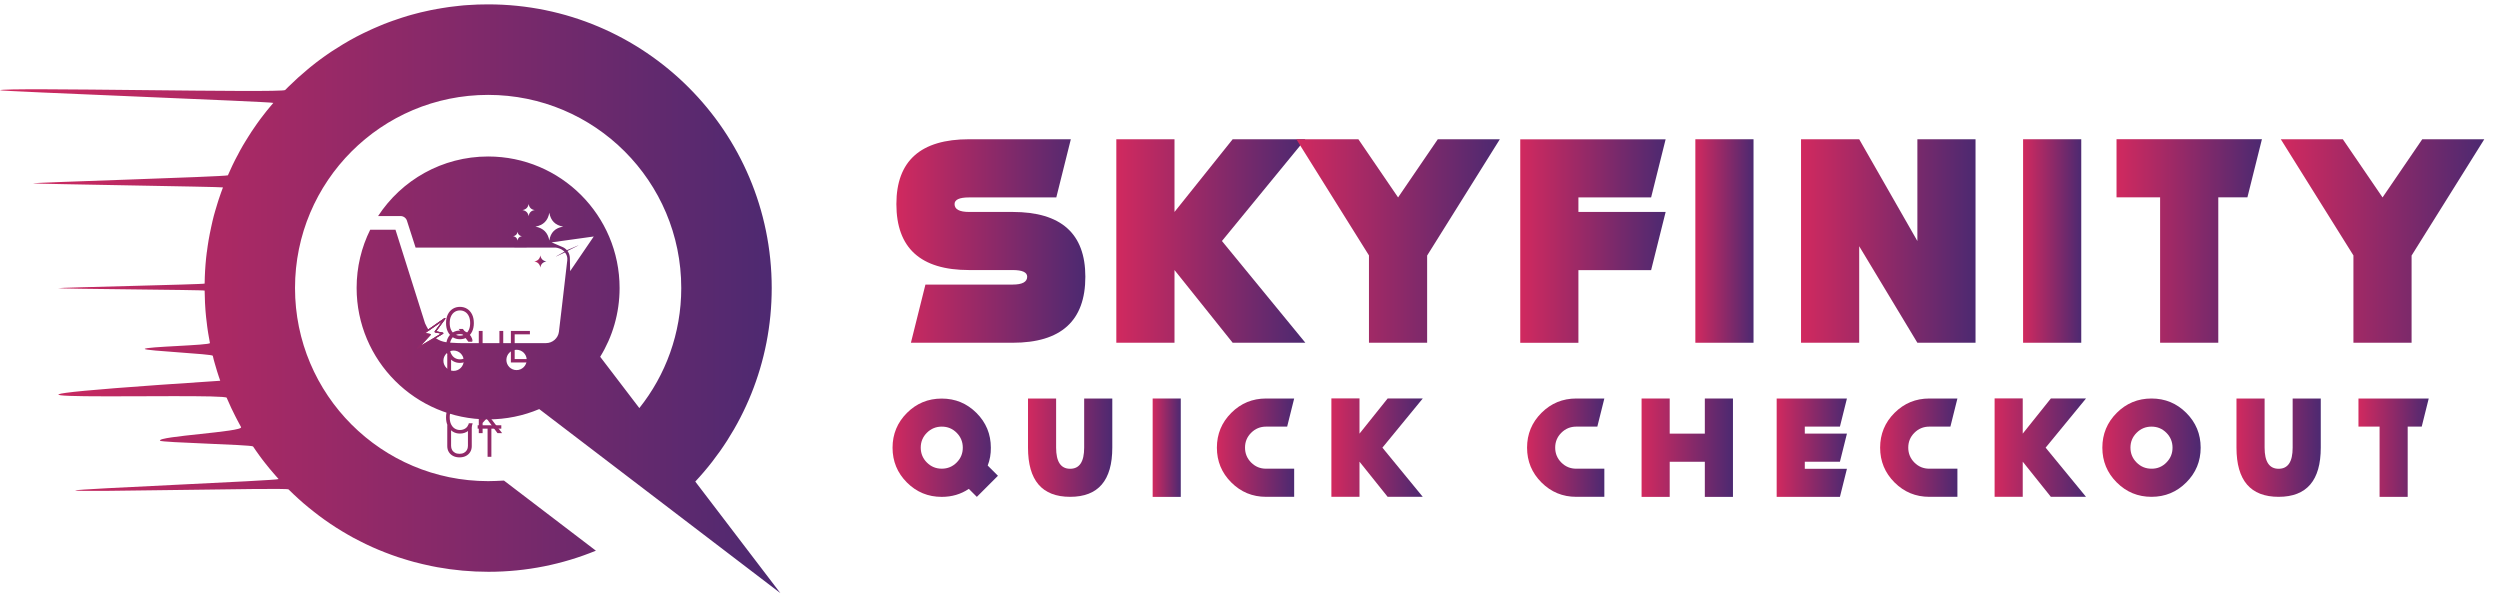 <svg width="159" height="38" viewBox="0 0 159 38" fill="none" xmlns="http://www.w3.org/2000/svg">
<path d="M61.633 17.175C58.553 17.175 57.01 15.778 57.01 12.979C57.01 10.231 58.553 8.856 61.633 8.856H68.105L67.181 12.556H61.633C61.019 12.556 60.71 12.697 60.71 12.979C60.71 13.312 61.019 13.48 61.633 13.48H64.405C67.486 13.48 69.028 14.854 69.028 17.603C69.028 20.402 67.486 21.799 64.405 21.799H57.934L58.857 18.099H64.405C65.019 18.099 65.329 17.931 65.329 17.599C65.329 17.316 65.019 17.175 64.405 17.175H61.633Z" fill="url(#paint0_linear_405_346)"/>
<path d="M74.698 13.48L78.398 8.856H83.021L77.715 15.328L83.021 21.799H78.398L74.698 17.175V21.799H70.998V8.856H74.698V13.48Z" fill="url(#paint1_linear_405_346)"/>
<path d="M87.071 16.252L82.447 8.856H86.393L88.918 12.556L91.444 8.856H95.39L90.766 16.252V21.799H87.066V16.252H87.071Z" fill="url(#paint2_linear_405_346)"/>
<path d="M105.935 8.856L105.011 12.556H100.387V13.48H105.935L105.011 17.18H100.387V21.803H96.688V8.861H105.935V8.856Z" fill="url(#paint3_linear_405_346)"/>
<path d="M111.524 8.856V21.799H107.824V8.856H111.524Z" fill="url(#paint4_linear_405_346)"/>
<path d="M121.945 21.799L118.245 15.66V21.799H114.545V8.856H118.245L121.945 15.328V8.856H125.644V21.799H121.945Z" fill="url(#paint5_linear_405_346)"/>
<path d="M132.368 8.856V21.799H128.668V8.856H132.368Z" fill="url(#paint6_linear_405_346)"/>
<path d="M141.083 12.551V21.799H137.383V12.551H134.611V8.852H143.859L142.935 12.551H141.083Z" fill="url(#paint7_linear_405_346)"/>
<path d="M149.682 16.252L145.059 8.856H149.004L151.53 12.556L154.056 8.856H158.001L153.377 16.252V21.799H149.678V16.252H149.682Z" fill="url(#paint8_linear_405_346)"/>
<path d="M62.818 29.608L63.469 30.259L62.127 31.601L61.617 31.092C61.112 31.433 60.538 31.601 59.892 31.601C59.027 31.601 58.29 31.297 57.68 30.687C57.071 30.077 56.766 29.34 56.766 28.475C56.766 27.61 57.071 26.873 57.68 26.263C58.29 25.654 59.027 25.349 59.892 25.349C60.757 25.349 61.494 25.654 62.104 26.263C62.714 26.873 63.018 27.61 63.018 28.475C63.023 28.88 62.955 29.258 62.818 29.608ZM60.843 29.417C61.107 29.153 61.234 28.839 61.234 28.471C61.234 28.102 61.103 27.783 60.843 27.524C60.579 27.26 60.265 27.133 59.897 27.133C59.528 27.133 59.209 27.265 58.95 27.524C58.686 27.788 58.559 28.102 58.559 28.471C58.559 28.839 58.691 29.158 58.95 29.417C59.214 29.681 59.528 29.808 59.897 29.808C60.265 29.808 60.579 29.681 60.843 29.417Z" fill="url(#paint9_linear_405_346)"/>
<path d="M65.381 28.471V25.345H67.169V28.471C67.169 29.363 67.465 29.814 68.061 29.814C68.657 29.814 68.953 29.368 68.953 28.471V25.345H70.742V28.471C70.742 30.555 69.85 31.598 68.061 31.598C66.273 31.598 65.381 30.555 65.381 28.471Z" fill="url(#paint10_linear_405_346)"/>
<path d="M75.097 25.345V31.602H73.309V25.345H75.097Z" fill="url(#paint11_linear_405_346)"/>
<path d="M82.309 25.345L81.863 27.133H80.521C80.152 27.133 79.834 27.265 79.574 27.525C79.31 27.788 79.183 28.102 79.183 28.471C79.183 28.84 79.315 29.158 79.574 29.418C79.838 29.682 80.152 29.809 80.521 29.809H82.309V31.598H80.521C79.656 31.598 78.919 31.293 78.309 30.683C77.699 30.073 77.394 29.336 77.394 28.471C77.394 27.607 77.699 26.869 78.309 26.259C78.919 25.65 79.656 25.345 80.521 25.345H82.309Z" fill="url(#paint12_linear_405_346)"/>
<path d="M86.464 27.579L88.253 25.344H90.487L87.921 28.471L90.487 31.597H88.253L86.464 29.363V31.597H84.676V25.34H86.464V27.579Z" fill="url(#paint13_linear_405_346)"/>
<path d="M102.036 25.345L101.59 27.133H100.248C99.879 27.133 99.56 27.265 99.301 27.525C99.037 27.788 98.91 28.102 98.91 28.471C98.91 28.84 99.041 29.158 99.301 29.418C99.565 29.682 99.879 29.809 100.248 29.809H102.036V31.598H100.248C99.383 31.598 98.646 31.293 98.036 30.683C97.426 30.073 97.121 29.336 97.121 28.471C97.121 27.607 97.426 26.869 98.036 26.259C98.646 25.65 99.383 25.345 100.248 25.345H102.036Z" fill="url(#paint14_linear_405_346)"/>
<path d="M104.404 25.345H106.193V27.579H108.427V25.345H110.216V31.602H108.427V29.368H106.193V31.602H104.404V25.345Z" fill="url(#paint15_linear_405_346)"/>
<path d="M117.465 25.345L117.019 27.133H114.785V27.579H117.465L117.019 29.368H114.785V29.814H117.465L117.019 31.602H112.996V25.345H117.465Z" fill="url(#paint16_linear_405_346)"/>
<path d="M124.491 25.345L124.045 27.133H122.703C122.334 27.133 122.015 27.265 121.756 27.525C121.492 27.788 121.365 28.102 121.365 28.471C121.365 28.84 121.497 29.158 121.756 29.418C122.02 29.682 122.334 29.809 122.703 29.809H124.491V31.598H122.703C121.838 31.598 121.101 31.293 120.491 30.683C119.881 30.073 119.576 29.336 119.576 28.471C119.576 27.607 119.881 26.869 120.491 26.259C121.101 25.65 121.838 25.345 122.703 25.345H124.491Z" fill="url(#paint17_linear_405_346)"/>
<path d="M128.646 27.579L130.434 25.344H132.669L130.102 28.471L132.669 31.597H130.434L128.646 29.363V31.597H126.857V25.34H128.646V27.579Z" fill="url(#paint18_linear_405_346)"/>
<path d="M136.835 31.598C135.971 31.598 135.233 31.293 134.624 30.683C134.014 30.073 133.709 29.336 133.709 28.471C133.709 27.607 134.014 26.869 134.624 26.259C135.233 25.65 135.971 25.345 136.835 25.345C137.7 25.345 138.437 25.65 139.047 26.259C139.657 26.869 139.962 27.607 139.962 28.471C139.962 29.336 139.657 30.073 139.047 30.683C138.437 31.293 137.7 31.598 136.835 31.598ZM137.782 29.418C138.046 29.154 138.173 28.84 138.173 28.471C138.173 28.102 138.041 27.784 137.782 27.525C137.518 27.261 137.204 27.133 136.835 27.133C136.467 27.133 136.148 27.265 135.889 27.525C135.625 27.788 135.497 28.102 135.497 28.471C135.497 28.84 135.629 29.158 135.889 29.418C136.153 29.682 136.467 29.809 136.835 29.809C137.204 29.814 137.523 29.682 137.782 29.418Z" fill="url(#paint19_linear_405_346)"/>
<path d="M142.24 28.471V25.345H144.029V28.471C144.029 29.363 144.324 29.814 144.921 29.814C145.517 29.814 145.813 29.368 145.813 28.471V25.345H147.601V28.471C147.601 30.555 146.709 31.598 144.921 31.598C143.132 31.598 142.24 30.555 142.24 28.471Z" fill="url(#paint20_linear_405_346)"/>
<path d="M153.129 27.133V31.602H151.341V27.133H149.998V25.345H154.467L154.021 27.133H153.129Z" fill="url(#paint21_linear_405_346)"/>
<path d="M29.174 20.921H29.44L29.663 21.215L29.722 21.293L30.055 21.736H29.789L29.57 21.442L29.515 21.368L29.174 20.921ZM30.137 20.546C30.137 20.757 30.099 20.94 30.023 21.094C29.946 21.248 29.842 21.366 29.709 21.45C29.576 21.534 29.423 21.575 29.252 21.575C29.081 21.575 28.929 21.534 28.796 21.45C28.663 21.366 28.558 21.248 28.482 21.094C28.406 20.94 28.368 20.757 28.368 20.546C28.368 20.334 28.406 20.151 28.482 19.997C28.558 19.843 28.663 19.725 28.796 19.641C28.929 19.558 29.081 19.516 29.252 19.516C29.423 19.516 29.576 19.558 29.709 19.641C29.842 19.725 29.946 19.843 30.023 19.997C30.099 20.151 30.137 20.334 30.137 20.546ZM29.902 20.546C29.902 20.372 29.873 20.225 29.815 20.106C29.758 19.987 29.68 19.896 29.581 19.835C29.483 19.773 29.374 19.743 29.252 19.743C29.131 19.743 29.021 19.773 28.923 19.835C28.825 19.896 28.747 19.987 28.689 20.106C28.631 20.225 28.602 20.372 28.602 20.546C28.602 20.719 28.631 20.866 28.689 20.985C28.747 21.104 28.825 21.195 28.923 21.256C29.021 21.317 29.131 21.348 29.252 21.348C29.374 21.348 29.483 21.317 29.581 21.256C29.68 21.195 29.758 21.104 29.815 20.985C29.873 20.866 29.902 20.719 29.902 20.546ZM29.761 22.543H30.004V23.87C30.004 24.008 29.972 24.13 29.907 24.238C29.843 24.345 29.753 24.429 29.636 24.491C29.519 24.552 29.382 24.583 29.225 24.583C29.068 24.583 28.931 24.552 28.814 24.491C28.697 24.429 28.606 24.345 28.542 24.238C28.478 24.13 28.446 24.008 28.446 23.87V22.543H28.689V23.851C28.689 23.949 28.71 24.036 28.753 24.112C28.796 24.188 28.858 24.248 28.937 24.291C29.017 24.334 29.113 24.356 29.225 24.356C29.337 24.356 29.433 24.334 29.513 24.291C29.593 24.248 29.654 24.188 29.697 24.112C29.74 24.036 29.761 23.949 29.761 23.851V22.543ZM30.732 22.543V24.548H30.489V22.543H30.732ZM30.059 26.17H29.816C29.802 26.1 29.777 26.038 29.741 25.986C29.706 25.933 29.663 25.888 29.612 25.852C29.561 25.816 29.506 25.789 29.444 25.77C29.383 25.752 29.319 25.743 29.252 25.743C29.131 25.743 29.021 25.773 28.923 25.835C28.825 25.896 28.747 25.987 28.689 26.106C28.631 26.225 28.602 26.372 28.602 26.546C28.602 26.719 28.631 26.866 28.689 26.985C28.747 27.104 28.825 27.195 28.923 27.256C29.021 27.317 29.131 27.348 29.252 27.348C29.319 27.348 29.383 27.339 29.444 27.321C29.506 27.302 29.561 27.275 29.612 27.239C29.663 27.203 29.706 27.158 29.741 27.105C29.777 27.052 29.802 26.991 29.816 26.921H30.059C30.041 27.024 30.007 27.116 29.959 27.196C29.911 27.277 29.851 27.346 29.779 27.403C29.707 27.459 29.627 27.502 29.537 27.531C29.448 27.561 29.354 27.575 29.252 27.575C29.081 27.575 28.929 27.534 28.796 27.45C28.663 27.366 28.558 27.248 28.482 27.094C28.406 26.94 28.368 26.757 28.368 26.546C28.368 26.334 28.406 26.151 28.482 25.997C28.558 25.843 28.663 25.725 28.796 25.641C28.929 25.558 29.081 25.516 29.252 25.516C29.354 25.516 29.448 25.53 29.537 25.56C29.627 25.589 29.707 25.632 29.779 25.689C29.851 25.745 29.911 25.814 29.959 25.895C30.007 25.975 30.041 26.067 30.059 26.17ZM30.451 27.548V25.543H30.694V26.538H30.718L31.618 25.543H31.935L31.093 26.448L31.935 27.548H31.642L30.945 26.616L30.694 26.898V27.548H30.451Z" fill="#902968"/>
<path d="M30.059 21.675H29.816C29.802 21.606 29.777 21.544 29.741 21.491C29.706 21.439 29.663 21.394 29.612 21.358C29.561 21.322 29.506 21.294 29.444 21.276C29.383 21.258 29.319 21.249 29.252 21.249C29.131 21.249 29.021 21.279 28.923 21.341C28.825 21.402 28.747 21.492 28.689 21.612C28.631 21.731 28.602 21.878 28.602 22.051C28.602 22.225 28.631 22.372 28.689 22.491C28.747 22.61 28.825 22.701 28.923 22.762C29.021 22.823 29.131 22.854 29.252 22.854C29.319 22.854 29.383 22.845 29.444 22.827C29.506 22.808 29.561 22.781 29.612 22.745C29.663 22.709 29.706 22.664 29.741 22.611C29.777 22.558 29.802 22.496 29.816 22.427H30.059C30.041 22.53 30.007 22.621 29.959 22.702C29.911 22.783 29.851 22.852 29.779 22.909C29.707 22.965 29.627 23.008 29.537 23.037C29.448 23.066 29.354 23.081 29.252 23.081C29.081 23.081 28.929 23.039 28.796 22.956C28.663 22.872 28.558 22.753 28.482 22.599C28.406 22.445 28.368 22.263 28.368 22.051C28.368 21.84 28.406 21.657 28.482 21.503C28.558 21.349 28.663 21.23 28.796 21.147C28.929 21.063 29.081 21.022 29.252 21.022C29.354 21.022 29.448 21.036 29.537 21.066C29.627 21.095 29.707 21.138 29.779 21.195C29.851 21.251 29.911 21.32 29.959 21.401C30.007 21.481 30.041 21.572 30.059 21.675ZM30.451 23.054V21.049H30.694V21.942H31.763V21.049H32.006V23.054H31.763V22.157H30.694V23.054H30.451ZM32.492 23.054V21.049H33.702V21.264H32.734V21.942H33.639V22.157H32.734V22.838H33.717V23.054H32.492ZM30.059 24.675H29.816C29.802 24.606 29.777 24.544 29.741 24.491C29.706 24.439 29.663 24.394 29.612 24.358C29.561 24.322 29.506 24.294 29.444 24.276C29.383 24.258 29.319 24.249 29.252 24.249C29.131 24.249 29.021 24.279 28.923 24.341C28.825 24.402 28.747 24.492 28.689 24.612C28.631 24.731 28.602 24.878 28.602 25.051C28.602 25.225 28.631 25.372 28.689 25.491C28.747 25.61 28.825 25.701 28.923 25.762C29.021 25.823 29.131 25.854 29.252 25.854C29.319 25.854 29.383 25.845 29.444 25.827C29.506 25.808 29.561 25.781 29.612 25.745C29.663 25.709 29.706 25.664 29.741 25.611C29.777 25.558 29.802 25.496 29.816 25.427H30.059C30.041 25.53 30.007 25.621 29.959 25.702C29.911 25.783 29.851 25.852 29.779 25.909C29.707 25.965 29.627 26.008 29.537 26.037C29.448 26.066 29.354 26.081 29.252 26.081C29.081 26.081 28.929 26.039 28.796 25.956C28.663 25.872 28.558 25.753 28.482 25.599C28.406 25.445 28.368 25.263 28.368 25.051C28.368 24.84 28.406 24.657 28.482 24.503C28.558 24.349 28.663 24.23 28.796 24.147C28.929 24.063 29.081 24.022 29.252 24.022C29.354 24.022 29.448 24.036 29.537 24.066C29.627 24.095 29.707 24.138 29.779 24.195C29.851 24.251 29.911 24.32 29.959 24.401C30.007 24.481 30.041 24.572 30.059 24.675ZM30.451 26.054V24.049H30.694V25.044H30.718L31.618 24.049H31.935L31.093 24.953L31.935 26.054H31.642L30.945 25.122L30.694 25.404V26.054H30.451ZM33.847 25.051C33.847 25.263 33.808 25.445 33.732 25.599C33.656 25.753 33.551 25.872 33.418 25.956C33.285 26.039 33.133 26.081 32.962 26.081C32.791 26.081 32.639 26.039 32.506 25.956C32.373 25.872 32.268 25.753 32.191 25.599C32.115 25.445 32.077 25.263 32.077 25.051C32.077 24.84 32.115 24.657 32.191 24.503C32.268 24.349 32.373 24.23 32.506 24.147C32.639 24.063 32.791 24.022 32.962 24.022C33.133 24.022 33.285 24.063 33.418 24.147C33.551 24.23 33.656 24.349 33.732 24.503C33.808 24.657 33.847 24.84 33.847 25.051ZM33.612 25.051C33.612 24.878 33.583 24.731 33.525 24.612C33.467 24.492 33.389 24.402 33.291 24.341C33.193 24.279 33.083 24.249 32.962 24.249C32.84 24.249 32.73 24.279 32.632 24.341C32.534 24.402 32.456 24.492 32.398 24.612C32.34 24.731 32.312 24.878 32.312 25.051C32.312 25.225 32.34 25.372 32.398 25.491C32.456 25.61 32.534 25.701 32.632 25.762C32.73 25.823 32.84 25.854 32.962 25.854C33.083 25.854 33.193 25.823 33.291 25.762C33.389 25.701 33.467 25.61 33.525 25.491C33.583 25.372 33.612 25.225 33.612 25.051ZM29.761 27.049H30.004V28.376C30.004 28.513 29.972 28.636 29.907 28.743C29.843 28.85 29.753 28.935 29.636 28.997C29.519 29.058 29.382 29.089 29.225 29.089C29.068 29.089 28.931 29.058 28.814 28.997C28.697 28.935 28.606 28.85 28.542 28.743C28.478 28.636 28.446 28.513 28.446 28.376V27.049H28.689V28.357C28.689 28.455 28.71 28.542 28.753 28.618C28.796 28.694 28.858 28.753 28.937 28.797C29.017 28.84 29.113 28.862 29.225 28.862C29.337 28.862 29.433 28.84 29.513 28.797C29.593 28.753 29.654 28.694 29.697 28.618C29.74 28.542 29.761 28.455 29.761 28.357V27.049ZM30.379 27.264V27.049H31.883V27.264H31.252V29.054H31.01V27.264H30.379Z" fill="#902968"/>
<path d="M33.98 16.629C34.203 16.593 34.331 16.461 34.367 16.242C34.404 16.461 34.531 16.593 34.754 16.629C34.531 16.665 34.399 16.793 34.367 17.016C34.331 16.797 34.203 16.67 33.98 16.629Z" fill="url(#paint22_linear_405_346)"/>
<path d="M31.046 30.6C24.261 30.6 18.763 25.098 18.763 18.318C18.763 11.533 24.261 6.035 31.046 6.035C37.831 6.035 43.328 11.533 43.328 18.318C43.328 21.203 42.332 23.861 40.662 25.954L38.172 22.691C38.955 21.421 39.406 19.92 39.406 18.318C39.406 13.699 35.66 9.953 31.046 9.953C28.115 9.953 25.539 11.46 24.047 13.74H25.471C25.676 13.74 25.849 13.881 25.894 14.076L26.431 15.746H32.702L32.725 15.751L35.346 15.746C35.519 15.769 35.692 15.833 35.82 15.938C35.847 15.96 35.911 16.001 35.892 16.011C34.668 16.675 35.92 16.042 35.933 16.056C36.043 16.192 36.102 16.361 36.079 16.552L35.738 19.492L35.547 21.107C35.496 21.512 35.137 21.822 34.727 21.822H29.317C29.248 21.826 29.175 21.822 29.103 21.817C28.584 21.785 28.133 21.813 27.715 21.503L28.179 21.226C28.192 21.217 28.201 21.198 28.197 21.185C28.192 21.166 28.183 21.153 28.165 21.153L27.747 21.071L28.32 20.288C28.329 20.275 28.329 20.252 28.315 20.238C28.302 20.224 28.279 20.22 28.265 20.234L27.237 20.953C27.169 20.839 27.1 20.707 27.032 20.561L25.152 14.609H23.546C22.991 15.724 22.681 16.984 22.681 18.313C22.681 22.928 26.427 26.673 31.041 26.673C32.193 26.673 33.294 26.441 34.295 26.018L49.631 37.722L44.22 30.628C47.233 27.406 49.081 23.078 49.081 18.318C49.081 8.351 41.003 0.278 31.041 0.278C30.6 0.278 30.168 0.292 29.735 0.324C29.649 0.333 29.562 0.337 29.48 0.342C29.394 0.351 29.307 0.356 29.221 0.369C29.084 0.383 28.952 0.397 28.82 0.415C28.729 0.424 28.643 0.433 28.556 0.447C28.388 0.469 28.224 0.497 28.061 0.524C28.001 0.533 27.942 0.542 27.887 0.556C27.874 0.556 27.86 0.56 27.851 0.56C27.701 0.588 27.555 0.615 27.41 0.642C27.187 0.688 26.968 0.738 26.754 0.788C26.659 0.811 26.568 0.838 26.472 0.861C26.377 0.888 26.281 0.911 26.181 0.938C26.085 0.965 25.99 0.993 25.894 1.02L25.89 1.025C25.794 1.052 25.699 1.079 25.603 1.111C25.508 1.143 25.412 1.175 25.316 1.207C25.23 1.239 25.139 1.266 25.052 1.298C25.043 1.302 25.039 1.302 25.034 1.302C24.939 1.334 24.848 1.371 24.757 1.402C24.647 1.443 24.538 1.484 24.433 1.525C24.356 1.557 24.279 1.584 24.201 1.621C24.11 1.657 24.019 1.694 23.933 1.735C23.883 1.757 23.833 1.776 23.787 1.798C23.733 1.826 23.683 1.848 23.623 1.871C23.61 1.88 23.592 1.885 23.573 1.894C23.423 1.962 23.268 2.035 23.118 2.108C23.046 2.144 22.973 2.181 22.9 2.217C22.813 2.258 22.727 2.303 22.64 2.349C22.577 2.381 22.513 2.417 22.449 2.454C22.381 2.485 22.322 2.522 22.258 2.558C22.113 2.64 21.967 2.727 21.821 2.813C21.653 2.913 21.485 3.018 21.321 3.127C21.239 3.177 21.152 3.232 21.07 3.286C20.975 3.355 20.879 3.414 20.784 3.482C20.715 3.532 20.652 3.578 20.584 3.623C20.502 3.678 20.424 3.737 20.347 3.796C20.27 3.855 20.188 3.914 20.11 3.974C19.987 4.069 19.86 4.165 19.742 4.265C19.687 4.306 19.628 4.356 19.578 4.401C19.15 4.756 18.736 5.129 18.34 5.521C18.272 5.585 18.212 5.648 18.149 5.712L18.135 5.726C17.944 5.926 0.182 5.535 0 5.739C-0.064 5.808 17.448 6.472 17.384 6.545C17.316 6.622 17.248 6.704 17.18 6.786C17.102 6.882 17.025 6.973 16.947 7.068C16.879 7.159 16.806 7.241 16.738 7.337C16.67 7.428 16.602 7.519 16.533 7.605C16.465 7.701 16.397 7.792 16.333 7.883C16.265 7.974 16.206 8.069 16.142 8.16C16.083 8.242 16.024 8.329 15.969 8.415C15.96 8.429 15.955 8.438 15.951 8.447C15.896 8.529 15.837 8.615 15.787 8.702C15.714 8.816 15.641 8.934 15.573 9.048C15.527 9.125 15.482 9.198 15.437 9.275C15.423 9.298 15.409 9.325 15.396 9.348C15.345 9.43 15.3 9.516 15.255 9.598C15.25 9.607 15.245 9.617 15.241 9.626C15.191 9.721 15.136 9.817 15.091 9.912C15.086 9.912 15.086 9.917 15.086 9.917C15.036 10.012 14.986 10.104 14.941 10.194C14.836 10.404 14.731 10.618 14.636 10.836C14.585 10.941 14.54 11.046 14.495 11.15H14.49C14.331 11.241 2.116 11.605 2.094 11.66C2.094 11.701 14.181 11.878 14.181 11.919C14.144 12.019 14.108 12.115 14.071 12.215C14.058 12.252 14.044 12.293 14.03 12.333C13.989 12.447 13.948 12.561 13.912 12.675C13.88 12.77 13.853 12.866 13.821 12.966C13.775 13.116 13.73 13.266 13.684 13.421C13.657 13.517 13.63 13.612 13.602 13.712C13.593 13.744 13.584 13.781 13.575 13.817C13.553 13.908 13.53 14.004 13.507 14.095C13.502 14.117 13.498 14.14 13.493 14.163C13.466 14.268 13.443 14.368 13.425 14.468C13.421 14.481 13.416 14.495 13.416 14.513C13.389 14.636 13.361 14.759 13.339 14.882C13.311 15.014 13.289 15.146 13.266 15.278C13.243 15.401 13.225 15.528 13.207 15.655C13.188 15.778 13.17 15.901 13.157 16.024C13.157 16.033 13.152 16.038 13.152 16.042C13.138 16.142 13.125 16.243 13.116 16.343C13.111 16.388 13.107 16.434 13.102 16.475C13.102 16.479 13.102 16.479 13.102 16.479C13.093 16.598 13.079 16.716 13.07 16.834C13.061 16.966 13.052 17.098 13.043 17.235C13.034 17.362 13.029 17.494 13.025 17.626V17.631C13.02 17.767 13.015 17.899 13.015 18.036C13.011 18.09 3.695 18.286 3.695 18.327C3.695 18.377 13.015 18.431 13.015 18.482C13.015 18.541 13.02 18.595 13.02 18.65C13.025 18.85 13.029 19.055 13.038 19.251C13.043 19.328 13.047 19.405 13.052 19.483C13.056 19.56 13.061 19.633 13.066 19.71C13.07 19.765 13.075 19.815 13.079 19.865C13.088 19.965 13.097 20.07 13.107 20.17C13.116 20.243 13.125 20.316 13.134 20.393C13.143 20.461 13.148 20.52 13.157 20.584C13.166 20.639 13.17 20.689 13.175 20.743C13.188 20.83 13.202 20.912 13.211 20.998C13.22 21.066 13.234 21.135 13.243 21.203C13.252 21.271 13.266 21.34 13.279 21.408C13.302 21.544 13.325 21.681 13.352 21.817C13.352 21.968 9.175 22.045 9.206 22.195C9.234 22.313 13.502 22.509 13.534 22.627C13.553 22.709 13.575 22.791 13.593 22.878C13.612 22.96 13.634 23.041 13.662 23.123C13.707 23.287 13.757 23.456 13.807 23.615C13.835 23.71 13.867 23.802 13.898 23.897C13.903 23.906 13.903 23.915 13.908 23.929C13.939 24.011 13.989 24.166 14.003 24.206C14.008 24.211 14.008 24.211 14.008 24.216C-9.32 25.749 14.271 24.944 14.422 25.299C14.431 25.317 14.435 25.331 14.44 25.349C14.526 25.549 14.613 25.749 14.708 25.949C14.717 25.972 14.727 25.99 14.74 26.013C14.777 26.09 14.818 26.168 14.854 26.245C14.89 26.323 14.927 26.4 14.968 26.477C15.004 26.555 15.045 26.628 15.086 26.705C15.091 26.714 15.095 26.723 15.1 26.732C15.177 26.878 15.255 27.023 15.332 27.165C15.487 27.465 9.989 27.742 10.176 28.029C10.253 28.148 15.937 28.279 16.092 28.393C16.096 28.398 16.096 28.398 16.096 28.398C16.16 28.489 16.219 28.58 16.283 28.671C16.347 28.762 16.41 28.848 16.474 28.939C16.479 28.944 16.483 28.948 16.483 28.953C16.606 29.126 16.738 29.294 16.87 29.463C16.961 29.576 17.057 29.695 17.148 29.808C17.261 29.945 17.38 30.082 17.498 30.218C17.571 30.3 17.644 30.382 17.716 30.464V30.468C17.716 30.564 4.779 31.096 4.779 31.192C4.897 31.319 18.181 31.001 18.345 31.124C18.349 31.124 18.349 31.124 18.349 31.124C18.449 31.224 18.554 31.324 18.659 31.424C18.763 31.524 18.868 31.62 18.973 31.715C19.077 31.811 19.186 31.907 19.296 32.002C19.396 32.084 19.496 32.17 19.596 32.252C19.605 32.261 19.614 32.27 19.628 32.28C19.742 32.371 19.851 32.462 19.965 32.548C20.078 32.639 20.192 32.726 20.306 32.812C20.424 32.898 20.538 32.98 20.656 33.067C20.765 33.144 20.87 33.217 20.984 33.294C20.993 33.304 21.002 33.308 21.011 33.313C21.248 33.472 21.494 33.631 21.744 33.781C21.867 33.854 21.994 33.927 22.117 34C22.235 34.068 22.354 34.136 22.472 34.2C22.481 34.205 22.486 34.209 22.499 34.214C22.627 34.282 22.754 34.35 22.886 34.414C23.141 34.546 23.405 34.673 23.669 34.792C23.805 34.851 23.937 34.91 24.069 34.965C24.206 35.019 24.343 35.078 24.474 35.128C24.611 35.183 24.747 35.233 24.884 35.283C25.025 35.333 25.162 35.383 25.298 35.429C25.435 35.474 25.567 35.515 25.703 35.556C25.794 35.584 25.881 35.611 25.972 35.638C26.095 35.675 26.217 35.711 26.34 35.743C26.704 35.838 27.068 35.925 27.442 36.002C27.564 36.029 27.692 36.052 27.819 36.075C28.875 36.266 29.958 36.366 31.069 36.366C33.485 36.366 35.792 35.888 37.899 35.024L32.051 30.564C31.706 30.582 31.378 30.6 31.046 30.6ZM26.777 21.972L27.387 21.308C27.396 21.299 27.401 21.28 27.396 21.267C27.392 21.253 27.382 21.244 27.364 21.239L27.059 21.18L27.287 21.021L28.12 20.438L27.655 21.071C27.646 21.085 27.646 21.098 27.651 21.112C27.655 21.126 27.669 21.135 27.683 21.139L28.061 21.217L27.66 21.453L26.777 21.972ZM28.848 23.588C28.493 23.588 28.201 23.296 28.201 22.941C28.201 22.586 28.493 22.295 28.848 22.295C29.207 22.295 29.494 22.586 29.494 22.941C29.494 23.296 29.207 23.588 28.848 23.588ZM32.852 23.538C32.493 23.538 32.206 23.246 32.206 22.891C32.206 22.532 32.493 22.245 32.852 22.245C33.207 22.245 33.499 22.532 33.499 22.891C33.499 23.251 33.207 23.538 32.852 23.538ZM32.916 15.296C32.889 15.141 32.798 15.05 32.639 15.023C32.798 14.996 32.889 14.905 32.916 14.75C32.944 14.909 33.035 15 33.189 15.023C33.03 15.046 32.939 15.137 32.916 15.296ZM33.622 13.749C33.581 13.526 33.453 13.398 33.23 13.362C33.453 13.325 33.581 13.194 33.622 12.975C33.658 13.198 33.785 13.325 34.008 13.362C33.785 13.394 33.653 13.521 33.622 13.749ZM34.054 14.413C34.554 14.327 34.85 14.031 34.937 13.53C35.023 14.031 35.315 14.331 35.82 14.413C35.31 14.495 35.014 14.786 34.937 15.296C34.846 14.795 34.55 14.504 34.054 14.413ZM36.261 17.244L36.243 16.397C36.238 16.265 36.202 16.138 36.138 16.029C36.124 16.001 36.093 15.96 36.093 15.96C37.667 15.187 36.065 15.929 36.052 15.91C35.979 15.824 35.883 15.756 35.774 15.71L35.082 15.414L37.763 15.041L36.261 17.244Z" fill="url(#paint23_linear_405_346)"/>
<path d="M28.319 20.238C28.306 20.225 28.283 20.22 28.265 20.234L27.236 20.953C27.25 20.976 27.264 20.998 27.277 21.021L28.11 20.439L27.646 21.076C27.637 21.085 27.637 21.103 27.641 21.117C27.646 21.13 27.66 21.139 27.669 21.139L28.046 21.217L27.646 21.453C27.669 21.472 27.691 21.49 27.714 21.508L28.178 21.23C28.192 21.221 28.201 21.203 28.197 21.189C28.192 21.171 28.178 21.162 28.165 21.158L27.746 21.071L28.315 20.288C28.338 20.275 28.333 20.252 28.319 20.238Z" fill="#902968"/>
<path d="M28.32 20.238C28.306 20.225 28.283 20.22 28.265 20.234L27.236 20.953L26.931 21.167C26.918 21.176 26.913 21.194 26.913 21.208C26.918 21.226 26.931 21.235 26.945 21.24L27.273 21.308L26.526 22.118C26.513 22.131 26.513 22.154 26.522 22.172C26.526 22.182 26.536 22.186 26.545 22.186C26.554 22.191 26.567 22.186 26.572 22.182L27.71 21.508L28.174 21.23C28.188 21.221 28.197 21.203 28.192 21.189C28.188 21.171 28.174 21.162 28.16 21.158L27.742 21.071L28.31 20.288C28.338 20.275 28.333 20.252 28.32 20.238ZM27.651 21.076C27.642 21.085 27.642 21.103 27.646 21.117C27.651 21.13 27.664 21.139 27.673 21.139L28.051 21.217L27.651 21.453L26.777 21.972L27.387 21.308C27.396 21.299 27.4 21.28 27.396 21.267C27.391 21.253 27.378 21.244 27.364 21.24L27.059 21.176L27.282 21.021L28.115 20.439L27.651 21.076Z" fill="#902968"/>
<defs>
<linearGradient id="paint0_linear_405_346" x1="57.01" y1="15.327" x2="69.028" y2="15.327" gradientUnits="userSpaceOnUse">
<stop stop-color="#D1295F"/>
<stop offset="1" stop-color="#4C2971"/>
</linearGradient>
<linearGradient id="paint1_linear_405_346" x1="71" y1="15.327" x2="83.019" y2="15.327" gradientUnits="userSpaceOnUse">
<stop stop-color="#D1295F"/>
<stop offset="1" stop-color="#4C2971"/>
</linearGradient>
<linearGradient id="paint2_linear_405_346" x1="82.448" y1="15.327" x2="95.391" y2="15.327" gradientUnits="userSpaceOnUse">
<stop stop-color="#D1295F"/>
<stop offset="1" stop-color="#4C2971"/>
</linearGradient>
<linearGradient id="paint3_linear_405_346" x1="96.689" y1="15.327" x2="105.935" y2="15.327" gradientUnits="userSpaceOnUse">
<stop stop-color="#D1295F"/>
<stop offset="1" stop-color="#4C2971"/>
</linearGradient>
<linearGradient id="paint4_linear_405_346" x1="107.825" y1="15.327" x2="111.523" y2="15.327" gradientUnits="userSpaceOnUse">
<stop stop-color="#D1295F"/>
<stop offset="1" stop-color="#4C2971"/>
</linearGradient>
<linearGradient id="paint5_linear_405_346" x1="114.548" y1="15.327" x2="125.642" y2="15.327" gradientUnits="userSpaceOnUse">
<stop stop-color="#D1295F"/>
<stop offset="1" stop-color="#4C2971"/>
</linearGradient>
<linearGradient id="paint6_linear_405_346" x1="128.671" y1="15.327" x2="132.369" y2="15.327" gradientUnits="userSpaceOnUse">
<stop stop-color="#D1295F"/>
<stop offset="1" stop-color="#4C2971"/>
</linearGradient>
<linearGradient id="paint7_linear_405_346" x1="134.61" y1="15.327" x2="143.855" y2="15.327" gradientUnits="userSpaceOnUse">
<stop stop-color="#D1295F"/>
<stop offset="1" stop-color="#4C2971"/>
</linearGradient>
<linearGradient id="paint8_linear_405_346" x1="145.059" y1="15.327" x2="158.002" y2="15.327" gradientUnits="userSpaceOnUse">
<stop stop-color="#D1295F"/>
<stop offset="1" stop-color="#4C2971"/>
</linearGradient>
<linearGradient id="paint9_linear_405_346" x1="56.768" y1="28.471" x2="63.47" y2="28.471" gradientUnits="userSpaceOnUse">
<stop stop-color="#D1295F"/>
<stop offset="1" stop-color="#4C2971"/>
</linearGradient>
<linearGradient id="paint10_linear_405_346" x1="65.38" y1="28.472" x2="70.742" y2="28.472" gradientUnits="userSpaceOnUse">
<stop stop-color="#D1295F"/>
<stop offset="1" stop-color="#4C2971"/>
</linearGradient>
<linearGradient id="paint11_linear_405_346" x1="73.309" y1="28.472" x2="75.096" y2="28.472" gradientUnits="userSpaceOnUse">
<stop stop-color="#D1295F"/>
<stop offset="1" stop-color="#4C2971"/>
</linearGradient>
<linearGradient id="paint12_linear_405_346" x1="77.394" y1="28.472" x2="82.309" y2="28.472" gradientUnits="userSpaceOnUse">
<stop stop-color="#D1295F"/>
<stop offset="1" stop-color="#4C2971"/>
</linearGradient>
<linearGradient id="paint13_linear_405_346" x1="84.678" y1="28.471" x2="90.487" y2="28.471" gradientUnits="userSpaceOnUse">
<stop stop-color="#D1295F"/>
<stop offset="1" stop-color="#4C2971"/>
</linearGradient>
<linearGradient id="paint14_linear_405_346" x1="97.12" y1="28.472" x2="102.035" y2="28.472" gradientUnits="userSpaceOnUse">
<stop stop-color="#D1295F"/>
<stop offset="1" stop-color="#4C2971"/>
</linearGradient>
<linearGradient id="paint15_linear_405_346" x1="104.406" y1="28.472" x2="110.215" y2="28.472" gradientUnits="userSpaceOnUse">
<stop stop-color="#D1295F"/>
<stop offset="1" stop-color="#4C2971"/>
</linearGradient>
<linearGradient id="paint16_linear_405_346" x1="112.996" y1="28.472" x2="117.464" y2="28.472" gradientUnits="userSpaceOnUse">
<stop stop-color="#D1295F"/>
<stop offset="1" stop-color="#4C2971"/>
</linearGradient>
<linearGradient id="paint17_linear_405_346" x1="119.574" y1="28.472" x2="124.489" y2="28.472" gradientUnits="userSpaceOnUse">
<stop stop-color="#D1295F"/>
<stop offset="1" stop-color="#4C2971"/>
</linearGradient>
<linearGradient id="paint18_linear_405_346" x1="126.859" y1="28.471" x2="132.668" y2="28.471" gradientUnits="userSpaceOnUse">
<stop stop-color="#D1295F"/>
<stop offset="1" stop-color="#4C2971"/>
</linearGradient>
<linearGradient id="paint19_linear_405_346" x1="133.709" y1="28.472" x2="139.964" y2="28.472" gradientUnits="userSpaceOnUse">
<stop stop-color="#D1295F"/>
<stop offset="1" stop-color="#4C2971"/>
</linearGradient>
<linearGradient id="paint20_linear_405_346" x1="142.239" y1="28.472" x2="147.601" y2="28.472" gradientUnits="userSpaceOnUse">
<stop stop-color="#D1295F"/>
<stop offset="1" stop-color="#4C2971"/>
</linearGradient>
<linearGradient id="paint21_linear_405_346" x1="150" y1="28.472" x2="154.469" y2="28.472" gradientUnits="userSpaceOnUse">
<stop stop-color="#D1295F"/>
<stop offset="1" stop-color="#4C2971"/>
</linearGradient>
<linearGradient id="paint22_linear_405_346" x1="33.982" y1="16.63" x2="34.76" y2="16.63" gradientUnits="userSpaceOnUse">
<stop stop-color="#D1295F"/>
<stop offset="1" stop-color="#4C2971"/>
</linearGradient>
<linearGradient id="paint23_linear_405_346" x1="-0.005" y1="19" x2="49.637" y2="19" gradientUnits="userSpaceOnUse">
<stop stop-color="#D1295F"/>
<stop offset="1" stop-color="#4C2971"/>
</linearGradient>
</defs>
</svg>
